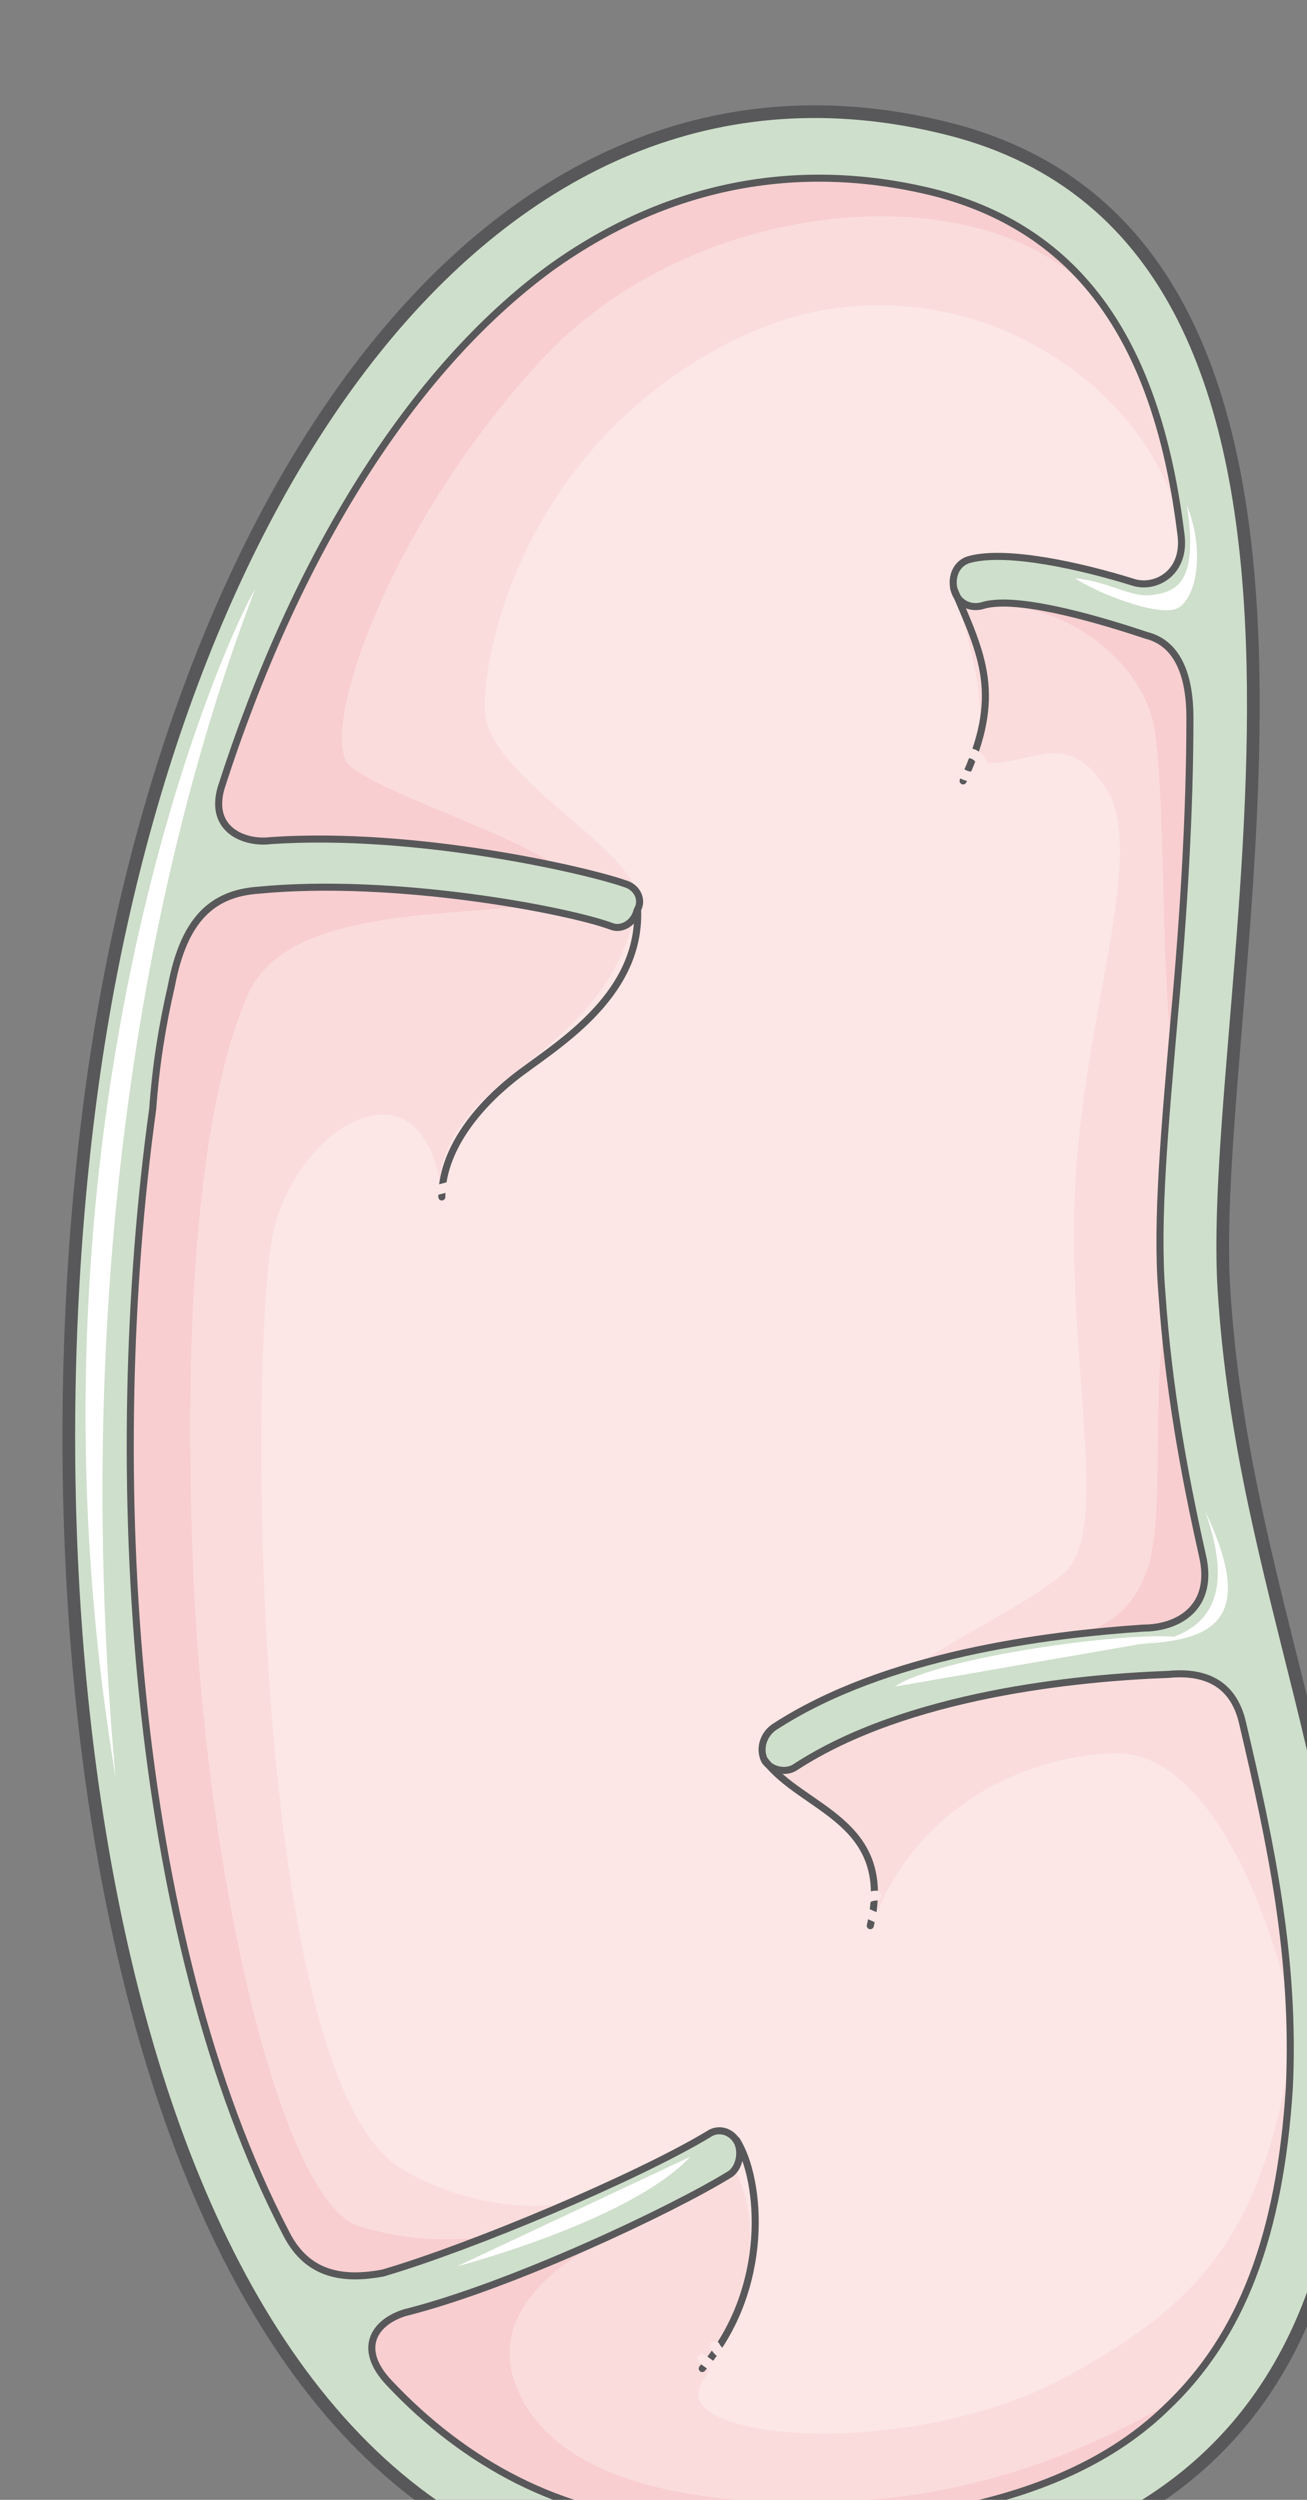 <svg xmlns="http://www.w3.org/2000/svg" version="1.0" viewBox="0 0 222.312 425.121"><rect x="0" y="0" width="222.312" height="425.121" fill="#808080" stroke="none"/><defs><clipPath clipPathUnits="userSpaceOnUse" id="a"><path d="M9.994 17.19h222.025v425.422H9.994z"/></clipPath></defs><path d="M211.352 293.142c-1.6-7.315-6.876-8.994-12.672-8.435-15.311.56-44.374 3.358-63.402 15.75-1.599 1.12-4.237.56-5.277-1.118-1.04-2.24 0-4.518 1.6-5.637 18.988-12.392 46.451-15.75 62.841-16.87 5.797 0 12.153-3.398 10.034-12.392-3.158-14.072-5.796-28.703-6.876-44.453-1.04-12.353.52-28.703 2.119-47.252 1.599-17.43 2.638-34.899 2.638-50.649 0-3.918-.52-12.353-7.395-14.071-10.034-3.358-22.706-6.756-27.983-5.037-2.119.56-4.238-.56-4.757-2.839-.52-2.238.52-4.477 2.638-5.037 6.356-1.719 19.029 1.12 27.983 3.918 3.718 1.12 8.995-1.679 7.955-8.435-3.717-29.822-15.35-51.209-42.294-57.965-23.226-5.636-45.413-1.12-64.96 12.952-23.746 17.43-43.294 48.93-55.967 88.347-2.118 7.315 4.198 9.554 8.435 8.994 24.825-1.679 53.887 5.077 60.204 7.316 2.118.56 3.198 2.798 2.118 4.517-.52 2.239-2.638 3.358-4.237 2.799-7.396-2.799-36.938-8.435-60.204-6.197-7.915.56-12.672 5.077-14.79 16.31-1.56 6.756-2.639 13.512-3.159 20.828-8.475 61.323-3.717 140.675 22.707 191.324 3.717 7.315 10.033 7.875 16.39 6.716 15.31-4.478 43.293-16.31 55.446-23.626 1.599-1.12 3.718-.56 4.757 1.12 1.04 1.718.52 4.517-1.04 5.636-10.033 6.196-37.537 19.148-55.486 23.626-5.276 1.719-7.915 6.196-2.638 11.832 13.192 14.072 29.582 22.507 47.531 23.626 39.616 2.798 68.159-3.358 84.509-19.108 13.232-12.393 19.548-29.822 21.147-54.607 1.04-21.947-3.158-41.615-7.915-61.883z" fill="#fce6e6" fill-rule="evenodd" fill-opacity="1" stroke="none"/><path clip-path="url(#a)" d="M161.142 21.827c-78.712-19.708-132.6 64.72-145.791 164.9-13.232 100.18 6.876 246.53 97.7 253.286 90.865 6.716 114.091-35.458 116.73-84.429 2.638-48.41-18.47-85.548-21.627-136.197-3.198-50.65 31.66-177.852-47.012-197.56z" fill="#cedfcb" fill-rule="evenodd" fill-opacity="1" stroke="none"/><path d="M211.352 293.142c-1.6-7.315-6.876-8.994-12.672-8.435-15.311.56-44.374 3.358-63.402 15.75-1.599 1.12-4.237.56-5.277-1.118-1.04-2.24 0-4.518 1.6-5.637 18.988-12.392 46.451-15.75 62.841-16.87 5.797 0 12.153-3.398 10.034-12.392-3.158-14.072-5.796-28.703-6.876-44.453-1.04-12.353.52-28.703 2.119-47.252 1.599-17.43 2.638-34.899 2.638-50.649 0-3.918-.52-12.353-7.395-14.071-10.034-3.358-22.706-6.756-27.983-5.037-2.119.56-4.238-.56-4.757-2.839-.52-2.238.52-4.477 2.638-5.037 6.356-1.719 19.029 1.12 27.983 3.918 3.718 1.12 8.995-1.679 7.955-8.435-3.717-29.822-15.35-51.209-42.294-57.965-23.226-5.636-45.413-1.12-64.96 12.952-23.746 17.43-43.294 48.93-55.967 88.347-2.118 7.315 4.198 9.554 8.435 8.994 24.825-1.679 53.887 5.077 60.204 7.316 2.118.56 3.198 2.798 2.118 4.517-.52 2.239-2.638 3.358-4.237 2.799-7.396-2.799-36.938-8.435-60.204-6.197-7.915.56-12.672 5.077-14.79 16.31-1.56 6.756-2.639 13.512-3.159 20.828-8.475 61.323-3.717 140.675 22.707 191.324 3.717 7.315 10.033 7.875 16.39 6.716 15.31-4.478 43.293-16.31 55.446-23.626 1.599-1.12 3.718-.56 4.757 1.12 1.04 1.718.52 4.517-1.04 5.636-10.033 6.196-37.537 19.148-55.486 23.626-5.276 1.719-7.915 6.196-2.638 11.832 13.192 14.072 29.582 22.507 47.531 23.626 39.616 2.798 68.159-3.358 84.509-19.108 13.232-12.393 19.548-29.822 21.147-54.607 1.04-21.947-3.158-41.615-7.915-61.883z" fill="#fce6e6" fill-rule="evenodd" fill-opacity="1" stroke="none"/><path d="M75.035 202.557zm7.395-82.15c0-12.392 8.475-46.132 43.294-63.002 31.7-15.23 65.48 3.358 73.955 28.103-4.237-26.983-15.87-46.132-41.215-52.888-23.226-5.636-45.413-1.12-64.92 12.952-23.786 17.43-43.334 48.93-56.007 88.347-2.078 7.315 4.238 9.554 8.475 8.994 24.825-1.679 53.847 5.077 60.204 7.316 2.078.56 3.158 2.798 2.078 4.517 3.198-9.034-25.864-21.946-25.864-34.339zm14.271 254.326c-8.434 1.12-17.949 0-27.983-5.637-26.424-14.63-26.424-141.794-22.186-159.783 4.237-18.029 25.344-30.381 28.503-6.756-.52-1.679-1.04-10.114 12.672-20.267 14.79-11.234 17.949-17.99 20.587-27.544-.52 2.239-2.638 3.358-4.197 2.799-7.396-2.799-36.978-8.435-60.204-6.197-7.915.56-12.672 5.077-14.79 16.31-1.6 6.756-2.639 13.512-3.159 20.828-8.475 61.323-3.717 140.675 22.707 191.324 3.677 7.315 10.033 7.875 16.35 6.716 8.474-2.239 20.587-6.716 31.7-11.793zm85.029 29.262c-26.424 14.631-68.679 11.233-62.322 1.12 12.152-20.268 7.915-32.061 5.276-36.578 0 .56-.52.56-.52 1.119-10.033 6.196-37.497 19.148-55.446 23.626-5.276 1.719-7.915 6.196-2.638 11.832 13.192 14.072 29.542 22.507 47.531 23.626 39.576 2.798 68.119-3.358 84.469-19.108 13.192-12.393 19.548-29.822 21.107-54.607v-3.358c-5.277 28.143-14.75 39.936-37.457 52.328z" fill="#fbdcdd" fill-rule="evenodd" fill-opacity="1" stroke="none"/><path d="M162.262 98.46v1.72-1.72zm42.134 165.9c-3.158-14.032-5.796-28.663-6.876-44.413-1.04-12.393.56-28.663 2.119-47.252 1.599-17.43 2.638-34.859 2.638-50.609 0-3.918-.52-12.353-7.355-14.031-10.034-3.398-22.666-6.756-27.943-5.077-2.079.56-4.198-.56-4.717-2.799 2.638 8.995 6.836 22.467 2.638 29.223 9.474 2.238 15.79-6.756 23.146 4.517 7.396 11.233-4.197 39.336-5.237 69.718-1.08 30.381 6.316 57.365-2.119 64.12-5.276 4.478-15.79 9.555-25.304 15.711 14.231-4.477 28.463-6.156 38.976-6.716 5.797 0 12.113-3.398 10.034-12.392zM219.187 339.754c-1.04-15.71-4.197-30.901-7.915-46.652 0-.56-.52-1.119-.52-1.679l-1.559-2.798c-2.638-3.358-6.356-3.958-10.593-3.958-15.271.6-44.333 3.398-63.322 15.75-1.08.56-2.119.56-3.158 0l-.56.56c14.272 10.114 17.95 14.632 16.39 27.544 7.396-22.466 28.503-30.342 42.215-30.342 12.672 0 23.226 18.549 29.022 41.575z" fill="#fbdcdd" fill-rule="evenodd" fill-opacity="1" stroke="none"/><path d="M82.99 380.37c-4.238.56-12.673 1.119-21.667-1.72-13.192-3.357-26.384-58.484-28.503-112.531-2.119-54.008 3.158-83.27 9.514-97.341 6.317-13.472 30.102-12.912 46.492-14.631-12.712-2.24-30.142-4.478-44.933-2.799-7.915.56-12.672 5.077-14.79 16.31-1.56 6.756-2.639 13.512-3.159 20.828-8.475 61.323-3.717 140.675 22.707 191.324 3.717 7.315 10.033 7.875 16.39 6.716 5.276-1.68 11.633-3.918 17.949-6.157zM46.012 142.912c16.91-1.119 35.938 1.68 48.091 3.918-10.034-6.156-30.142-12.352-34.899-16.87-4.717-5.636 6.356-39.936 32.78-68.638 25.865-28.143 74.475-32.06 93.504-11.833-6.357-7.875-15.311-13.472-26.944-16.87-23.266-5.636-45.453-1.12-65 12.952-23.746 17.43-43.294 48.93-55.967 88.347-2.118 7.315 4.198 9.554 8.435 8.994zm105.136 281.91c-30.661 2.798-57.045-2.28-63.401-19.149-6.356-16.31 17.43-25.864 17.43-25.864v-.6c-11.634 5.637-25.865 11.273-36.459 14.072-5.276 1.719-7.915 6.196-2.638 11.832 13.232 14.072 29.582 22.507 47.571 23.626 39.616 2.798 68.119-3.358 84.509-19.108.52-.6 1.04-1.16 1.04-1.16-8.436 5.077-26.385 14.072-48.052 16.35zM196.56 125.444c1.56 11.233 1.04 38.776 2.6 51.129 0-1.12.559-2.239.559-3.918 1.559-17.43 2.598-34.859 2.598-50.569 0-3.958-.52-12.392-7.355-14.071-9.994-3.358-22.626-6.756-27.903-5.037 14.231-1.12 28.423 10.113 29.502 22.466zM204.396 264.32c-3.158-12.353-5.277-25.305-6.316-38.817-2.119 11.274 0 30.382-2.638 40.496-2.12 6.756-5.797 10.114-11.593 11.793 4.237-.56 7.395-.56 10.553-1.12 5.797 0 12.073-3.358 9.994-12.352z" fill="#f8ced0" fill-rule="evenodd" fill-opacity="1" stroke="none"/><path clip-path="url(#a)" d="M19.648 302.177C1.64 194.082 36.578 111.892 43.454 100.059c-14.811 38.297-32.28 108.674-23.806 202.118z" fill="#fff" fill-rule="evenodd" fill-opacity="1" stroke="none"/><path d="M152.188 286.826c7.395-5.037 40.055-9.514 48.45-8.395z" fill="#fff" fill-rule="evenodd" fill-opacity="1" stroke="none"/><path d="M204.996 257.004c3.158 9.075 5.277 21.507-12.113 22.627 12.113-.56 21.587-2.799 12.113-22.627zM182.89 98.34c5.836.56 9.513 3.398 13.191 2.839 3.718-.56 7.915-1.72 5.797-15.271 3.158 7.915 1.599 15.83-1.56 17.51-3.157 1.678-14.23-2.799-17.429-5.078zM77.753 385.406c6.356-1.679 30.701-8.994 39.656-18.628z" fill="#fff" fill-rule="evenodd" fill-opacity="1" stroke="none"/><path clip-path="url(#a)" d="M161.182 21.867c-78.712-19.708-132.6 64.72-145.791 164.9-13.232 100.18 6.876 246.53 97.7 253.286 90.865 6.716 114.091-35.458 116.73-84.429 2.638-48.41-18.47-85.548-21.627-136.197-3.198-50.65 31.66-177.852-47.012-197.56" fill="none" stroke="#58585a" stroke-width="2.159px" stroke-linecap="round" stroke-linejoin="round" stroke-miterlimit="4" stroke-dasharray="none" stroke-opacity="1"/><path d="M211.392 293.182c-1.6-7.315-6.876-8.994-12.672-8.435-15.311.56-44.374 3.358-63.402 15.75-1.599 1.12-4.237.56-5.277-1.118-1.04-2.24 0-4.518 1.6-5.637 18.988-12.393 46.451-15.75 62.841-16.87 5.797 0 12.153-3.398 10.034-12.392-3.158-14.072-5.796-28.703-6.876-44.453-1.04-12.353.52-28.703 2.119-47.252 1.599-17.43 2.638-34.899 2.638-50.649 0-3.918-.52-12.353-7.395-14.071-10.034-3.358-22.706-6.756-27.983-5.037-2.119.56-4.238-.56-4.757-2.839-.52-2.238.52-4.477 2.638-5.037 6.356-1.719 19.029 1.12 27.983 3.918 3.718 1.12 8.995-1.679 7.955-8.435-3.717-29.822-15.35-51.209-42.294-57.965-23.226-5.636-45.413-1.12-64.96 12.952-23.746 17.43-43.294 48.93-55.967 88.347-2.119 7.315 4.198 9.554 8.435 8.994 24.825-1.679 53.887 5.077 60.204 7.316 2.118.56 3.198 2.798 2.118 4.517-.52 2.239-2.638 3.358-4.237 2.798-7.396-2.798-36.938-8.434-60.204-6.196-7.915.56-12.672 5.077-14.79 16.31-1.56 6.756-2.64 13.512-3.159 20.828C17.51 249.849 22.267 329.2 48.69 379.85c3.718 7.315 10.034 7.875 16.39 6.716 15.311-4.478 43.294-16.31 55.447-23.626 1.599-1.12 3.718-.56 4.757 1.12 1.04 1.718.52 4.517-1.04 5.636-10.033 6.196-37.537 19.148-55.486 23.626-5.276 1.719-7.915 6.196-2.638 11.832 13.192 14.072 29.582 22.507 47.531 23.626 39.616 2.798 68.159-3.358 84.509-19.108 13.232-12.393 19.548-29.822 21.147-54.607 1.04-21.947-3.158-41.615-7.915-61.883" fill="none" stroke="#58585a" stroke-width="1.199px" stroke-linecap="round" stroke-linejoin="round" stroke-miterlimit="4" stroke-dasharray="none" stroke-opacity="1"/><path d="M130.081 299.339c6.356 8.474 22.147 10.153 17.95 28.143M125.284 363.94c4.277 6.795 5.837 25.344-5.836 38.856M108.454 154.786c.52 15.151-14.79 23.546-21.147 28.623-6.316 5.037-12.153 12.312-12.153 20.148M162.222 100.1c4.797 11.312 8.475 18.068 1.599 32.7" fill="none" stroke="#58585a" stroke-width="1.199px" stroke-linecap="round" stroke-linejoin="round" stroke-miterlimit="4" stroke-dasharray="none" stroke-opacity="1"/><path d="M119.448 401.117c.56.56 1.639 1.12 2.158 1.679M121.606 398.958c.56 1.12 1.6 1.68 2.639 1.12M149.59 326.362c-1.04-.56-2.6-1.12-3.678-1.679.56-1.16 1.599-2.318 3.158-2.318M73.475 202.597c2.14-.56 4.258-1.12 5.837-1.679M165.5 132.08c-1.64 0-3.278-1.12-3.278-2.798 1.639-1.68 3.797-1.68 4.877.56" fill="none" stroke="#fce6e6" stroke-width="1.679px" stroke-linecap="round" stroke-linejoin="round" stroke-miterlimit="4" stroke-dasharray="none" stroke-opacity="1"/></svg>